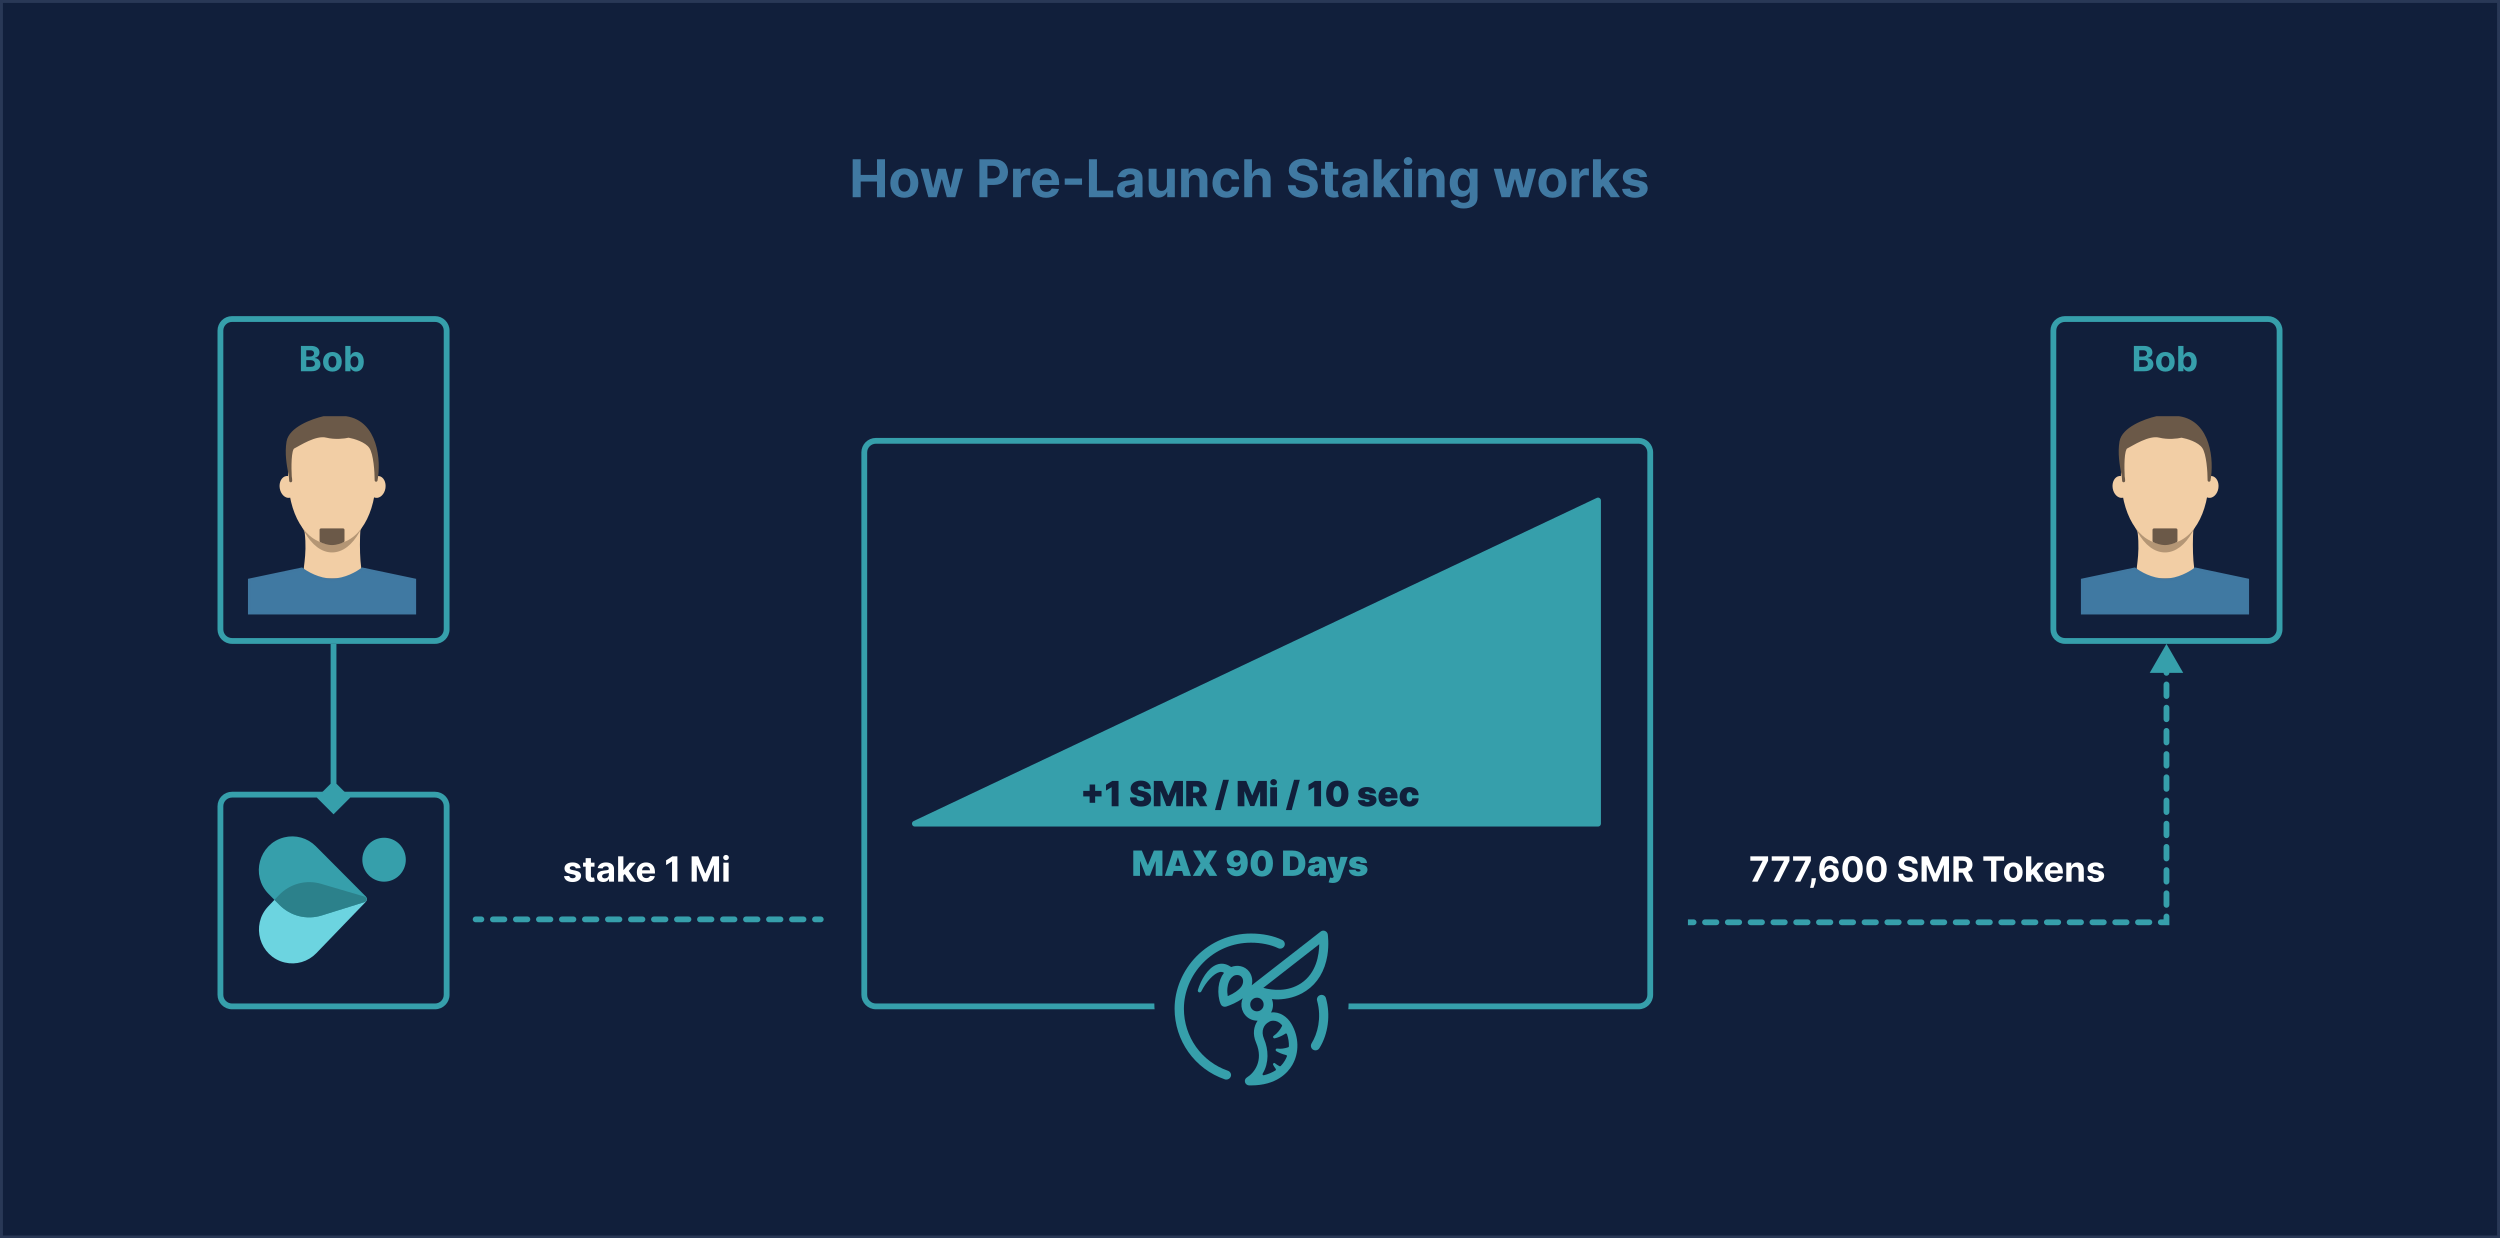 <svg width="862" height="427" viewBox="0 0 862 427" fill="none" xmlns="http://www.w3.org/2000/svg">
<path d="M0 0H862V427H0V0Z" fill="#111F3B"/>
<path fill-rule="evenodd" clip-rule="evenodd" d="M861 1H1V426H861V1ZM0 0V427H862V0H0Z" fill="#293856"/>
<path d="M103.759 128.001H107.487C109.447 128.001 110.491 126.978 110.491 125.589C110.491 124.298 109.567 123.518 108.574 123.471V123.386C109.482 123.181 110.151 122.538 110.151 121.511C110.151 120.202 109.179 119.273 107.253 119.273H103.759V128.001ZM105.604 126.492V124.174H107.151C108.037 124.174 108.587 124.685 108.587 125.406C108.587 126.062 108.139 126.492 107.108 126.492H105.604ZM105.604 122.925V120.765H107.006C107.824 120.765 108.288 121.187 108.288 121.817C108.288 122.508 107.726 122.925 106.972 122.925H105.604Z" fill="#369FAB"/>
<path d="M114.615 128.129C116.601 128.129 117.837 126.769 117.837 124.754C117.837 122.725 116.601 121.37 114.615 121.37C112.63 121.37 111.394 122.725 111.394 124.754C111.394 126.769 112.63 128.129 114.615 128.129ZM114.624 126.722C113.708 126.722 113.239 125.883 113.239 124.741C113.239 123.599 113.708 122.755 114.624 122.755C115.523 122.755 115.992 123.599 115.992 124.741C115.992 125.883 115.523 126.722 114.624 126.722Z" fill="#369FAB"/>
<path d="M119.052 128.001H120.841V126.952H120.922C121.174 127.498 121.723 128.107 122.78 128.107C124.272 128.107 125.435 126.927 125.435 124.737C125.435 122.487 124.221 121.37 122.784 121.37C121.689 121.37 121.165 122.022 120.922 122.555H120.867V119.273H119.052V128.001ZM120.829 124.728C120.829 123.56 121.323 122.815 122.205 122.815C123.104 122.815 123.581 123.594 123.581 124.728C123.581 125.87 123.096 126.663 122.205 126.663C121.331 126.663 120.829 125.896 120.829 124.728Z" fill="#369FAB"/>
<path fill-rule="evenodd" clip-rule="evenodd" d="M150 111H80C78.343 111 77 112.343 77 114V217C77 218.657 78.343 220 80 220H150C151.657 220 153 218.657 153 217V114C153 112.343 151.657 111 150 111ZM80 109C77.239 109 75 111.239 75 114V217C75 219.761 77.239 222 80 222H150C152.761 222 155 219.761 155 217V114C155 111.239 152.761 109 150 109H80Z" fill="#369FAB"/>
<path d="M102.085 167.459C102.404 169.533 101.402 171.408 99.847 171.647C98.292 171.886 96.773 170.4 96.453 168.326C96.134 166.253 97.136 164.378 98.691 164.139C100.246 163.899 101.765 165.386 102.085 167.459Z" fill="#F2CEA5"/>
<path d="M127.269 167.459C126.95 169.533 127.952 171.408 129.507 171.647C131.062 171.886 132.581 170.4 132.901 168.326C133.22 166.253 132.218 164.378 130.663 164.139C129.108 163.899 127.589 165.386 127.269 167.459Z" fill="#F2CEA5"/>
<path d="M104.991 199.03C104.991 195.232 106.891 189.535 104.991 180.039H123.983C123.35 185.42 123.413 196.752 124.932 199.03H104.991Z" fill="#F2CEA5"/>
<path fill-rule="evenodd" clip-rule="evenodd" d="M104.382 179.539H124.545L124.479 180.097C124.167 182.757 124.024 186.909 124.15 190.681C124.213 192.567 124.343 194.345 124.549 195.788C124.652 196.509 124.773 197.138 124.912 197.65C125.053 198.171 125.203 198.535 125.349 198.753L125.867 199.53H104.491V199.03C104.491 198.046 104.614 196.949 104.762 195.735C104.781 195.585 104.799 195.433 104.818 195.278C104.954 194.178 105.102 192.974 105.205 191.633C105.44 188.582 105.44 184.831 104.501 180.137L104.382 179.539ZM105.597 180.539C106.442 185.063 106.432 188.719 106.202 191.71C106.097 193.075 105.946 194.303 105.811 195.402C105.792 195.556 105.773 195.707 105.755 195.857C105.633 196.86 105.533 197.741 105.502 198.53H124.141C124.07 198.337 124.006 198.13 123.947 197.912C123.794 197.347 123.666 196.675 123.559 195.929C123.346 194.438 123.214 192.62 123.151 190.715C123.032 187.158 123.148 183.256 123.425 180.539H105.597Z" fill="#F2CEA5"/>
<path d="M127.781 166.745C127.781 179.856 121.829 190.485 114.487 190.485C107.145 190.485 101.193 179.856 101.193 166.745C101.193 153.635 107.145 151.359 114.487 151.359C121.829 151.359 127.781 153.635 127.781 166.745Z" fill="#B49675"/>
<path d="M129.68 163.897C129.68 177.008 123.927 187.636 114.487 187.636C105.047 187.636 99.294 176.815 99.294 163.704C99.294 150.593 105.047 150.41 114.487 150.41C123.927 150.41 129.68 150.786 129.68 163.897Z" fill="#F2CEA5"/>
<path d="M114.487 199.98C109.929 199.98 105.624 197.448 104.042 196.182L86 199.98V211.375H142.974V199.98L124.932 196.182C123.35 197.448 119.045 199.98 114.487 199.98Z" fill="#4079A2"/>
<path fill-rule="evenodd" clip-rule="evenodd" d="M104.17 195.645L104.354 195.792C105.889 197.02 110.086 199.481 114.487 199.481C118.888 199.481 123.085 197.02 124.62 195.792L124.804 195.645L143.474 199.575V211.876H85.5V199.575L104.17 195.645ZM86.5 200.386V210.876H142.474V200.386L125.057 196.72C123.294 198.062 119.031 200.481 114.487 200.481C109.943 200.481 105.68 198.062 103.918 196.72L86.5 200.386Z" fill="#4078A1"/>
<path d="M99.294 152.308C100.053 147.75 107.524 144.95 111.638 144H119.235C129.87 145.519 130.946 158.955 129.68 165.602C129.68 162.754 129.3 156.486 127.781 154.207C126.262 151.928 122.084 150.726 120.185 150.409C118.918 150.726 115.627 151.169 112.588 150.409C108.79 149.46 103.092 153.258 101.193 154.207C99.844 154.882 99.932 161.307 100.097 164.291C100.186 164.829 100.243 165.273 100.243 165.602C100.243 166.152 100.164 165.508 100.097 164.291C99.67 161.727 98.509 157.018 99.294 152.308Z" fill="#6B5948"/>
<path fill-rule="evenodd" clip-rule="evenodd" d="M111.526 143.513C111.563 143.504 111.601 143.5 111.638 143.5H119.235C119.259 143.5 119.283 143.502 119.306 143.505C124.875 144.301 127.919 148.232 129.396 152.722C130.867 157.198 130.817 162.307 130.171 165.696C130.123 165.949 129.89 166.124 129.633 166.1C129.377 166.076 129.18 165.86 129.18 165.602C129.18 164.195 129.086 161.938 128.805 159.755C128.664 158.664 128.477 157.6 128.235 156.675C127.991 155.742 127.699 154.986 127.365 154.485C126.689 153.47 125.377 152.647 123.93 152.033C122.55 151.446 121.124 151.082 120.202 150.919C118.819 151.246 115.53 151.66 112.467 150.894C110.746 150.464 108.512 151.106 106.382 152.053C105.332 152.519 104.338 153.046 103.482 153.518C103.194 153.677 102.918 153.832 102.66 153.976C102.165 154.254 101.737 154.495 101.417 154.655C101.386 154.67 101.302 154.735 101.197 154.94C101.096 155.137 101 155.413 100.916 155.765C100.747 156.467 100.639 157.393 100.576 158.414C100.453 160.438 100.514 162.753 100.595 164.236C100.682 164.764 100.743 165.234 100.743 165.602C100.743 165.674 100.742 165.738 100.739 165.789C100.737 165.81 100.734 165.851 100.724 165.895L100.724 165.895C100.721 165.911 100.709 165.969 100.674 166.033C100.658 166.064 100.615 166.137 100.532 166.2C100.431 166.276 100.279 166.328 100.11 166.286C99.97 166.251 99.886 166.167 99.853 166.13C99.815 166.087 99.793 166.047 99.782 166.026C99.76 165.983 99.749 165.946 99.744 165.931C99.733 165.895 99.727 165.861 99.723 165.839C99.714 165.791 99.706 165.731 99.698 165.667C99.669 165.411 99.632 164.944 99.599 164.346C99.539 163.986 99.463 163.579 99.38 163.131C98.881 160.452 98.115 156.337 98.801 152.226C99.22 149.707 101.463 147.767 103.963 146.365C106.493 144.946 109.438 143.995 111.526 143.513ZM99.616 157.821C99.683 156.975 99.787 156.182 99.944 155.531C100.038 155.139 100.156 154.779 100.307 154.484C100.454 154.197 100.663 153.914 100.97 153.76L101.193 154.207L100.97 153.76C101.269 153.611 101.661 153.391 102.137 153.123C102.4 152.976 102.687 152.814 102.999 152.642C103.865 152.165 104.888 151.623 105.975 151.139C108.118 150.187 110.632 149.405 112.709 149.924C115.643 150.658 118.848 150.228 120.063 149.924C120.13 149.907 120.199 149.905 120.267 149.916C121.25 150.08 122.808 150.47 124.321 151.112C125.818 151.748 127.354 152.666 128.197 153.93C128.623 154.568 128.948 155.45 129.203 156.422C129.253 156.614 129.301 156.811 129.346 157.012C129.162 155.67 128.869 154.323 128.446 153.034C127.045 148.775 124.243 145.235 119.199 144.5H111.696C109.673 144.972 106.854 145.891 104.452 147.237C101.999 148.613 100.127 150.351 99.787 152.391C99.478 154.245 99.478 156.098 99.616 157.821Z" fill="#6B5948"/>
<path d="M118.285 182.695H110.689V186.494C111.322 186.81 112.968 187.443 114.487 187.443C116.006 187.443 117.652 186.81 118.285 186.494V182.695Z" fill="#6B5948"/>
<path fill-rule="evenodd" clip-rule="evenodd" d="M110.189 182.695C110.189 182.419 110.413 182.195 110.689 182.195H118.285C118.561 182.195 118.785 182.419 118.785 182.695V186.494C118.785 186.683 118.678 186.856 118.509 186.941C117.841 187.275 116.115 187.943 114.487 187.943C112.859 187.943 111.133 187.275 110.465 186.941C110.296 186.856 110.189 186.683 110.189 186.494V182.695ZM111.189 183.195V186.175C111.911 186.489 113.258 186.943 114.487 186.943C115.716 186.943 117.063 186.489 117.785 186.175V183.195H111.189Z" fill="#6B5948"/>
<path d="M735.759 128.001H739.487C741.447 128.001 742.491 126.978 742.491 125.589C742.491 124.298 741.567 123.518 740.574 123.471V123.386C741.482 123.181 742.151 122.538 742.151 121.511C742.151 120.202 741.179 119.273 739.253 119.273H735.759V128.001ZM737.604 126.492V124.174H739.151C740.037 124.174 740.587 124.685 740.587 125.406C740.587 126.062 740.139 126.492 739.108 126.492H737.604ZM737.604 122.925V120.765H739.006C739.824 120.765 740.288 121.187 740.288 121.817C740.288 122.508 739.726 122.925 738.972 122.925H737.604Z" fill="#369FAB"/>
<path d="M746.615 128.129C748.601 128.129 749.837 126.769 749.837 124.754C749.837 122.725 748.601 121.37 746.615 121.37C744.63 121.37 743.394 122.725 743.394 124.754C743.394 126.769 744.63 128.129 746.615 128.129ZM746.624 126.722C745.708 126.722 745.239 125.883 745.239 124.741C745.239 123.599 745.708 122.755 746.624 122.755C747.523 122.755 747.992 123.599 747.992 124.741C747.992 125.883 747.523 126.722 746.624 126.722Z" fill="#369FAB"/>
<path d="M751.052 128.001H752.841V126.952H752.922C753.174 127.498 753.723 128.107 754.78 128.107C756.272 128.107 757.435 126.927 757.435 124.737C757.435 122.487 756.221 121.37 754.784 121.37C753.689 121.37 753.165 122.022 752.922 122.555H752.867V119.273H751.052V128.001ZM752.829 124.728C752.829 123.56 753.323 122.815 754.205 122.815C755.104 122.815 755.581 123.594 755.581 124.728C755.581 125.87 755.096 126.663 754.205 126.663C753.331 126.663 752.829 125.896 752.829 124.728Z" fill="#369FAB"/>
<path fill-rule="evenodd" clip-rule="evenodd" d="M782 111H712C710.343 111 709 112.343 709 114V217C709 218.657 710.343 220 712 220H782C783.657 220 785 218.657 785 217V114C785 112.343 783.657 111 782 111ZM712 109C709.239 109 707 111.239 707 114V217C707 219.761 709.239 222 712 222H782C784.761 222 787 219.761 787 217V114C787 111.239 784.761 109 782 109H712Z" fill="#369FAB"/>
<path d="M734.085 167.459C734.404 169.533 733.402 171.408 731.847 171.647C730.292 171.886 728.773 170.4 728.453 168.326C728.134 166.253 729.136 164.378 730.691 164.139C732.246 163.899 733.765 165.386 734.085 167.459Z" fill="#F2CEA5"/>
<path d="M759.269 167.459C758.95 169.533 759.952 171.408 761.507 171.647C763.062 171.886 764.581 170.4 764.901 168.326C765.22 166.253 764.218 164.378 762.663 164.139C761.108 163.899 759.589 165.386 759.269 167.459Z" fill="#F2CEA5"/>
<path d="M736.991 199.03C736.991 195.232 738.891 189.535 736.991 180.039H755.983C755.35 185.42 755.413 196.752 756.932 199.03H736.991Z" fill="#F2CEA5"/>
<path fill-rule="evenodd" clip-rule="evenodd" d="M736.382 179.539H756.545L756.479 180.097C756.167 182.757 756.024 186.909 756.15 190.681C756.213 192.567 756.343 194.345 756.549 195.788C756.652 196.509 756.773 197.138 756.912 197.65C757.053 198.171 757.203 198.535 757.349 198.753L757.867 199.53H736.491V199.03C736.491 198.046 736.614 196.949 736.762 195.735C736.781 195.585 736.799 195.433 736.818 195.278C736.954 194.178 737.102 192.974 737.205 191.633C737.44 188.582 737.44 184.831 736.501 180.137L736.382 179.539ZM737.597 180.539C738.442 185.063 738.432 188.719 738.202 191.71C738.097 193.075 737.946 194.303 737.811 195.402C737.792 195.556 737.773 195.707 737.755 195.857C737.633 196.86 737.533 197.741 737.502 198.53H756.141C756.07 198.337 756.006 198.13 755.947 197.912C755.794 197.347 755.666 196.675 755.559 195.929C755.346 194.438 755.214 192.62 755.151 190.715C755.032 187.158 755.148 183.256 755.425 180.539H737.597Z" fill="#F2CEA5"/>
<path d="M759.781 166.745C759.781 179.856 753.829 190.485 746.487 190.485C739.145 190.485 733.193 179.856 733.193 166.745C733.193 153.635 739.145 151.359 746.487 151.359C753.829 151.359 759.781 153.635 759.781 166.745Z" fill="#B49675"/>
<path d="M761.68 163.897C761.68 177.008 755.927 187.636 746.487 187.636C737.047 187.636 731.294 176.815 731.294 163.704C731.294 150.593 737.047 150.41 746.487 150.41C755.927 150.41 761.68 150.786 761.68 163.897Z" fill="#F2CEA5"/>
<path d="M746.487 199.98C741.929 199.98 737.624 197.448 736.042 196.182L718 199.98V211.375H774.974V199.98L756.932 196.182C755.35 197.448 751.045 199.98 746.487 199.98Z" fill="#4079A2"/>
<path fill-rule="evenodd" clip-rule="evenodd" d="M736.17 195.645L736.354 195.792C737.889 197.02 742.086 199.481 746.487 199.481C750.888 199.481 755.085 197.02 756.62 195.792L756.804 195.645L775.474 199.575V211.876H717.5V199.575L736.17 195.645ZM718.5 200.386V210.876H774.474V200.386L757.057 196.72C755.294 198.062 751.031 200.481 746.487 200.481C741.943 200.481 737.68 198.062 735.918 196.72L718.5 200.386Z" fill="#4078A1"/>
<path d="M731.294 152.308C732.053 147.75 739.524 144.95 743.638 144H751.235C761.87 145.519 762.946 158.955 761.68 165.602C761.68 162.754 761.3 156.486 759.781 154.207C758.262 151.928 754.084 150.726 752.185 150.409C750.918 150.726 747.627 151.169 744.588 150.409C740.79 149.46 735.092 153.258 733.193 154.207C731.844 154.882 731.932 161.307 732.097 164.291C732.186 164.829 732.243 165.273 732.243 165.602C732.243 166.152 732.164 165.508 732.097 164.291C731.67 161.727 730.509 157.018 731.294 152.308Z" fill="#6B5948"/>
<path fill-rule="evenodd" clip-rule="evenodd" d="M743.526 143.513C743.563 143.504 743.601 143.5 743.638 143.5H751.235C751.259 143.5 751.283 143.502 751.306 143.505C756.875 144.301 759.919 148.232 761.396 152.722C762.867 157.198 762.817 162.307 762.171 165.696C762.123 165.949 761.89 166.124 761.633 166.1C761.377 166.076 761.18 165.86 761.18 165.602C761.18 164.195 761.086 161.938 760.805 159.755C760.664 158.664 760.477 157.6 760.235 156.675C759.991 155.742 759.699 154.986 759.365 154.485C758.689 153.47 757.377 152.647 755.93 152.033C754.55 151.446 753.124 151.082 752.202 150.919C750.819 151.246 747.53 151.66 744.467 150.894C742.746 150.464 740.512 151.106 738.382 152.053C737.332 152.519 736.338 153.046 735.482 153.518C735.194 153.677 734.918 153.832 734.66 153.976C734.165 154.254 733.737 154.495 733.417 154.655C733.386 154.67 733.302 154.735 733.197 154.94C733.096 155.137 733 155.413 732.916 155.765C732.747 156.467 732.639 157.393 732.576 158.414C732.453 160.438 732.514 162.753 732.595 164.236C732.682 164.764 732.743 165.234 732.743 165.602C732.743 165.674 732.742 165.738 732.739 165.789C732.737 165.81 732.734 165.851 732.724 165.895L732.724 165.895C732.721 165.911 732.709 165.969 732.674 166.033C732.658 166.064 732.615 166.137 732.532 166.2C732.431 166.276 732.279 166.328 732.11 166.286C731.97 166.251 731.886 166.167 731.853 166.13C731.815 166.087 731.793 166.047 731.782 166.026C731.76 165.983 731.749 165.946 731.744 165.931C731.733 165.895 731.727 165.861 731.723 165.839C731.714 165.791 731.706 165.731 731.699 165.667C731.669 165.411 731.632 164.944 731.599 164.346C731.539 163.986 731.463 163.579 731.38 163.131C730.881 160.452 730.115 156.337 730.801 152.226C731.22 149.707 733.463 147.767 735.963 146.365C738.493 144.946 741.438 143.995 743.526 143.513ZM731.616 157.821C731.683 156.975 731.787 156.182 731.943 155.531C732.038 155.139 732.156 154.779 732.307 154.484C732.454 154.197 732.663 153.914 732.97 153.76L733.193 154.207L732.97 153.76C733.269 153.611 733.661 153.391 734.137 153.123C734.4 152.976 734.687 152.814 734.999 152.642C735.865 152.165 736.888 151.623 737.975 151.139C740.118 150.187 742.632 149.405 744.709 149.924C747.643 150.658 750.848 150.228 752.063 149.924C752.13 149.907 752.199 149.905 752.267 149.916C753.25 150.08 754.808 150.47 756.321 151.112C757.818 151.748 759.354 152.666 760.197 153.93C760.623 154.568 760.948 155.45 761.203 156.422C761.253 156.614 761.301 156.811 761.346 157.012C761.162 155.67 760.869 154.323 760.446 153.034C759.045 148.775 756.243 145.235 751.199 144.5H743.696C741.673 144.972 738.854 145.891 736.452 147.237C733.999 148.613 732.127 150.351 731.787 152.391C731.478 154.245 731.478 156.098 731.616 157.821Z" fill="#6B5948"/>
<path d="M750.285 182.695H742.689V186.494C743.322 186.81 744.968 187.443 746.487 187.443C748.006 187.443 749.652 186.81 750.285 186.494V182.695Z" fill="#6B5948"/>
<path fill-rule="evenodd" clip-rule="evenodd" d="M742.189 182.695C742.189 182.419 742.413 182.195 742.689 182.195H750.285C750.561 182.195 750.785 182.419 750.785 182.695V186.494C750.785 186.683 750.678 186.856 750.509 186.941C749.841 187.275 748.115 187.943 746.487 187.943C744.859 187.943 743.133 187.275 742.465 186.941C742.296 186.856 742.189 186.683 742.189 186.494V182.695ZM743.189 183.195V186.175C743.911 186.489 745.258 186.943 746.487 186.943C747.716 186.943 749.063 186.489 749.785 186.175V183.195H743.189Z" fill="#6B5948"/>
<path d="M294 68.001H296.768V62.593H302.386V68.001H305.148V54.91H302.386V60.311H296.768V54.91H294V68.001Z" fill="#4079A2"/>
<path d="M311.815 68.193C314.793 68.193 316.647 66.154 316.647 63.13C316.647 60.087 314.793 58.055 311.815 58.055C308.836 58.055 306.982 60.087 306.982 63.13C306.982 66.154 308.836 68.193 311.815 68.193ZM311.827 66.083C310.453 66.083 309.75 64.824 309.75 63.111C309.75 61.398 310.453 60.132 311.827 60.132C313.176 60.132 313.879 61.398 313.879 63.111C313.879 64.824 313.176 66.083 311.827 66.083Z" fill="#4079A2"/>
<path d="M320.108 68.001H322.985L324.672 61.826H324.794L326.481 68.001H329.364L332.029 58.183H329.281L327.785 64.741H327.702L326.091 58.183H323.387L321.802 64.779H321.713L320.191 58.183L317.436 58.183L320.108 68.001Z" fill="#4079A2"/>
<path d="M337.699 68.001H340.467V63.757H342.794C345.804 63.757 347.556 61.96 347.556 59.346C347.556 56.745 345.836 54.91 342.864 54.91H337.699V68.001ZM340.467 61.538V57.173H342.333C343.931 57.173 344.705 58.042 344.705 59.346C344.705 60.644 343.931 61.538 342.346 61.538H340.467Z" fill="#4079A2"/>
<path d="M349.302 68.001H352.025V62.446C352.025 61.238 352.907 60.407 354.109 60.407C354.486 60.407 355.004 60.471 355.26 60.554V58.138C355.017 58.08 354.678 58.042 354.403 58.042C353.304 58.042 352.403 58.681 352.045 59.896H351.942V58.183H349.302V68.001Z" fill="#4079A2"/>
<path d="M360.685 68.193C363.114 68.193 364.75 67.01 365.134 65.188L362.615 65.022C362.341 65.77 361.637 66.16 360.73 66.16C359.368 66.16 358.505 65.259 358.505 63.795V63.788H365.191V63.041C365.191 59.704 363.172 58.055 360.576 58.055C357.687 58.055 355.814 60.107 355.814 63.136C355.814 66.249 357.662 68.193 360.685 68.193ZM358.505 62.101C358.563 60.982 359.413 60.087 360.621 60.087C361.804 60.087 362.622 60.931 362.628 62.101H358.505Z" fill="#4079A2"/>
<path d="M373.086 61.545H367.115V63.705H373.086V61.545Z" fill="#4079A2"/>
<path d="M375.457 68.001H383.837V65.719H378.225V54.91H375.457V68.001Z" fill="#4079A2"/>
<path d="M388.418 68.186C389.869 68.186 390.809 67.553 391.289 66.639H391.365V68.001H393.948V61.379C393.948 59.039 391.966 58.055 389.78 58.055C387.428 58.055 385.881 59.18 385.504 60.97L388.022 61.174C388.208 60.522 388.789 60.043 389.767 60.043C390.694 60.043 391.225 60.509 391.225 61.315V61.353C391.225 61.986 390.553 62.069 388.847 62.235C386.904 62.414 385.159 63.066 385.159 65.259C385.159 67.202 386.546 68.186 388.418 68.186ZM389.198 66.307C388.361 66.307 387.76 65.917 387.76 65.169C387.76 64.402 388.393 64.025 389.352 63.891C389.946 63.808 390.918 63.667 391.244 63.45V64.492C391.244 65.521 390.394 66.307 389.198 66.307Z" fill="#4079A2"/>
<path d="M402.356 63.821C402.363 65.137 401.461 65.828 400.483 65.828C399.454 65.828 398.79 65.105 398.783 63.948V58.183H396.06V64.434C396.067 66.729 397.409 68.129 399.384 68.129C400.861 68.129 401.922 67.368 402.363 66.218H402.465V68.001H405.079V58.183H402.356V63.821Z" fill="#4079A2"/>
<path d="M409.98 62.325C409.987 61.059 410.741 60.318 411.841 60.318C412.934 60.318 413.592 61.034 413.586 62.235V68.001H416.309V61.749C416.309 59.461 414.966 58.055 412.921 58.055C411.463 58.055 410.409 58.771 409.968 59.915H409.853V58.183H407.257V68.001H409.98V62.325Z" fill="#4079A2"/>
<path d="M422.891 68.193C425.505 68.193 427.148 66.659 427.276 64.402H424.706C424.546 65.451 423.856 66.038 422.923 66.038C421.651 66.038 420.826 64.971 420.826 63.092C420.826 61.238 421.657 60.177 422.923 60.177C423.92 60.177 424.559 60.835 424.706 61.813H427.276C427.161 59.544 425.441 58.055 422.878 58.055C419.899 58.055 418.058 60.12 418.058 63.13C418.058 66.115 419.867 68.193 422.891 68.193Z" fill="#4079A2"/>
<path d="M431.742 62.325C431.749 61.059 432.522 60.318 433.634 60.318C434.74 60.318 435.392 61.027 435.386 62.235V68.001H438.109V61.749C438.115 59.448 436.76 58.055 434.714 58.055C433.225 58.055 432.228 58.758 431.781 59.915H431.665V54.91H429.019V68.001H431.742V62.325Z" fill="#4079A2"/>
<path d="M451.57 58.675H454.223C454.185 56.342 452.267 54.731 449.352 54.731C446.482 54.731 444.379 56.316 444.392 58.694C444.386 60.624 445.747 61.73 447.959 62.261L449.384 62.619C450.81 62.964 451.602 63.373 451.609 64.255C451.602 65.214 450.695 65.866 449.288 65.866C447.85 65.866 446.815 65.201 446.725 63.891H444.047C444.117 66.722 446.143 68.186 449.32 68.186C452.516 68.186 454.396 66.659 454.402 64.261C454.396 62.082 452.753 60.925 450.477 60.413L449.301 60.132C448.163 59.87 447.211 59.448 447.23 58.509C447.23 57.665 447.978 57.045 449.333 57.045C450.656 57.045 451.468 57.646 451.57 58.675Z" fill="#4079A2"/>
<path d="M461.435 58.183H459.588V55.83H456.865V58.183H455.522V60.228H456.865V65.342C456.852 67.266 458.162 68.218 460.137 68.135C460.84 68.11 461.339 67.969 461.614 67.879L461.186 65.853C461.051 65.879 460.764 65.943 460.508 65.943C459.965 65.943 459.588 65.738 459.588 64.984V60.228H461.435V58.183Z" fill="#4079A2"/>
<path d="M466.008 68.186C467.459 68.186 468.399 67.553 468.878 66.639H468.955V68.001H471.537V61.379C471.537 59.039 469.556 58.055 467.37 58.055C465.018 58.055 463.471 59.18 463.094 60.97L465.612 61.174C465.797 60.522 466.379 60.043 467.357 60.043C468.284 60.043 468.814 60.509 468.814 61.315V61.353C468.814 61.986 468.143 62.069 466.437 62.235C464.493 62.414 462.748 63.066 462.748 65.259C462.748 67.202 464.135 68.186 466.008 68.186ZM466.788 66.307C465.951 66.307 465.35 65.917 465.35 65.169C465.35 64.402 465.983 64.025 466.942 63.891C467.536 63.808 468.508 63.667 468.834 63.45V64.492C468.834 65.521 467.983 66.307 466.788 66.307Z" fill="#4079A2"/>
<path d="M473.65 68.001H476.373V64.882L477.108 64.044L479.786 68.001H482.976L479.147 62.433L482.791 58.183H479.665L476.52 61.909H476.373V54.91H473.65V68.001Z" fill="#4079A2"/>
<path d="M484.127 68.001H486.85V58.183H484.127V68.001ZM485.494 56.917C486.306 56.917 486.971 56.297 486.971 55.536C486.971 54.782 486.306 54.162 485.494 54.162C484.689 54.162 484.024 54.782 484.024 55.536C484.024 56.297 484.689 56.917 485.494 56.917Z" fill="#4079A2"/>
<path d="M491.754 62.325C491.76 61.059 492.515 60.318 493.614 60.318C494.707 60.318 495.365 61.034 495.359 62.235V68.001H498.082V61.749C498.082 59.461 496.74 58.055 494.694 58.055C493.237 58.055 492.182 58.771 491.741 59.915H491.626V58.183H489.031V68.001H491.754V62.325Z" fill="#4079A2"/>
<path d="M504.651 71.887C507.458 71.887 509.452 70.609 509.452 68.097V58.183H506.748V59.832H506.646C506.281 59.033 505.482 58.055 503.84 58.055C501.686 58.055 499.864 59.73 499.864 63.073C499.864 66.339 501.634 67.86 503.846 67.86C505.412 67.86 506.288 67.074 506.646 66.262H506.761V68.058C506.761 69.407 505.898 69.931 504.715 69.931C503.514 69.931 502.906 69.407 502.683 68.813L500.164 69.151C500.49 70.698 502.005 71.887 504.651 71.887ZM504.709 65.815C503.373 65.815 502.644 64.754 502.644 63.06C502.644 61.392 503.36 60.222 504.709 60.222C506.032 60.222 506.774 61.34 506.774 63.06C506.774 64.792 506.019 65.815 504.709 65.815Z" fill="#4079A2"/>
<path d="M517.722 68.001L520.598 68.001L522.286 61.826H522.407L524.094 68.001H526.977L529.643 58.183H526.894L525.398 64.741H525.315L523.705 58.183H521.001L519.415 64.779H519.326L517.805 58.183H515.05L517.722 68.001Z" fill="#4079A2"/>
<path d="M535.285 68.193C538.264 68.193 540.118 66.154 540.118 63.13C540.118 60.087 538.264 58.055 535.285 58.055C532.307 58.055 530.453 60.087 530.453 63.13C530.453 66.154 532.307 68.193 535.285 68.193ZM535.298 66.083C533.924 66.083 533.221 64.824 533.221 63.111C533.221 61.398 533.924 60.132 535.298 60.132C536.647 60.132 537.35 61.398 537.35 63.111C537.35 64.824 536.647 66.083 535.298 66.083Z" fill="#4079A2"/>
<path d="M541.888 68.001H544.611V62.446C544.611 61.238 545.493 60.407 546.695 60.407C547.072 60.407 547.59 60.471 547.846 60.554V58.138C547.603 58.08 547.264 58.042 546.989 58.042C545.89 58.042 544.988 58.681 544.631 59.896H544.528V58.183H541.888V68.001Z" fill="#4079A2"/>
<path d="M549.254 68.001H551.977V64.882L552.712 64.044L555.39 68.001H558.58L554.751 62.433L558.394 58.183H555.268L552.124 61.909H551.977V54.91H549.254V68.001Z" fill="#4079A2"/>
<path d="M567.899 60.982C567.656 59.173 566.199 58.055 563.719 58.055C561.207 58.055 559.551 59.218 559.558 61.11C559.551 62.58 560.478 63.533 562.396 63.916L564.096 64.255C564.952 64.428 565.342 64.741 565.355 65.233C565.342 65.815 564.71 66.23 563.757 66.23C562.786 66.23 562.14 65.815 561.974 65.016L559.295 65.156C559.551 67.036 561.149 68.193 563.751 68.193C566.295 68.193 568.116 66.895 568.123 64.958C568.116 63.539 567.19 62.689 565.285 62.299L563.508 61.941C562.594 61.743 562.255 61.43 562.261 60.957C562.255 60.369 562.92 59.985 563.763 59.985C564.71 59.985 565.272 60.503 565.406 61.136L567.899 60.982Z" fill="#4079A2"/>
<path d="M127.126 301.783C130.054 304.74 134.801 304.74 137.728 301.783C140.656 298.826 140.656 294.031 137.728 291.073C134.801 288.116 130.054 288.116 127.126 291.073C124.198 294.031 124.198 298.826 127.126 301.783Z" fill="#369FAB"/>
<path d="M110.703 304.739C105.534 303.219 99.957 304.713 96.213 308.621L92.532 312.464C86.313 318.956 89.475 329.819 98.183 331.877C102.115 332.807 106.242 331.588 109.059 328.665L126.063 311.019C126.662 310.396 126.39 309.352 125.564 309.11L110.703 304.739Z" fill="#6CD4E0"/>
<path d="M110.909 315.661C105.765 317.267 100.164 315.865 96.358 312.02L92.615 308.239C86.291 301.851 89.276 290.937 97.949 288.734C101.866 287.739 106.012 288.89 108.876 291.766L126.164 309.128C126.774 309.74 126.519 310.789 125.697 311.045L110.909 315.661Z" fill="#369FAB"/>
<path fill-rule="evenodd" clip-rule="evenodd" d="M96.358 312.018C100.164 315.864 105.765 317.265 110.909 315.66L125.697 311.044C125.981 310.955 126.197 310.772 126.334 310.545C126.506 309.964 126.198 309.296 125.559 309.108L110.698 304.737C105.529 303.217 99.951 304.711 96.208 308.619L94.626 310.27L96.358 312.018Z" fill="#2C818B"/>
<path fill-rule="evenodd" clip-rule="evenodd" d="M565 153H302C300.343 153 299 154.343 299 156V343C299 344.657 300.343 346 302 346H565C566.657 346 568 344.657 568 343V156C568 154.343 566.657 153 565 153ZM302 151C299.239 151 297 153.239 297 156V343C297 345.761 299.239 348 302 348H565C567.761 348 570 345.761 570 343V156C570 153.239 567.761 151 565 151H302Z" fill="#369FAB"/>
<path fill-rule="evenodd" clip-rule="evenodd" d="M150 275H80C78.343 275 77 276.343 77 278V343C77 344.657 78.343 346 80 346H150C151.657 346 153 344.657 153 343V278C153 276.343 151.657 275 150 275ZM80 273C77.239 273 75 275.239 75 278V343C75 345.761 77.239 348 80 348H150C152.761 348 155 345.761 155 343V278C155 275.239 152.761 273 150 273H80Z" fill="#369FAB"/>
<path fill-rule="evenodd" clip-rule="evenodd" d="M120.773 275L115 280.774L109.226 275L114 270.226V222H116V270.226L120.773 275Z" fill="#369FAB"/>
<path d="M465 345.5C465 364.002 450.002 379 431.5 379C412.998 379 398 364.002 398 345.5C398 326.998 412.998 312 431.5 312C450.002 312 465 326.998 465 345.5Z" fill="#111F3B"/>
<path d="M455.228 343.103C454.404 343.329 453.879 344.233 454.141 345.062C455.79 350.977 454.254 356.515 452.231 359.755C451.781 360.509 452.006 361.489 452.755 361.941C453.017 362.091 453.317 362.167 453.579 362.167C454.104 362.167 454.628 361.903 454.928 361.413C457.963 356.553 458.824 349.922 457.176 344.158C456.951 343.329 456.089 342.839 455.228 343.103V343.103Z" fill="#369FAB"/>
<path d="M423.39 369.195C414.289 366.081 408.209 357.478 408.209 347.8C408.209 342.016 410.626 336.231 414.818 331.967C419.199 327.48 425.09 325.033 431.358 325.033C434.795 325.033 438.269 325.737 440.686 326.924C441.479 327.332 442.423 326.998 442.838 326.219C443.216 325.441 442.914 324.514 442.121 324.106C439.289 322.697 435.361 321.881 431.358 321.881C424.221 321.881 417.499 324.699 412.515 329.779C407.757 334.637 405 341.2 405 347.801C405 358.813 411.948 368.603 422.333 372.163C422.522 372.237 422.673 372.237 422.862 372.237C423.504 372.237 424.146 371.829 424.372 371.199C424.675 370.383 424.221 369.493 423.391 369.197L423.39 369.195Z" fill="#369FAB"/>
<path d="M450.363 341.623C454.278 339.016 456.79 334.808 457.677 329.481C458.305 325.533 457.824 322.367 457.824 322.218C457.751 321.66 457.381 321.213 456.864 320.989C456.347 320.766 455.756 320.878 455.35 321.213L431.598 339.724C432.005 338.086 431.709 336.41 430.749 335.069C429.198 332.983 426.575 332.61 424.506 333.43L424.211 333.244C422.697 332.238 421.108 332.014 419.52 332.61C416.454 333.765 414.053 337.862 413.019 341.4C412.945 341.698 413.093 342.034 413.388 342.145C413.462 342.183 413.536 342.183 413.647 342.183C413.868 342.183 414.09 342.071 414.201 341.847C415.826 338.533 418.523 335.665 420.48 335.18C421.034 335.031 421.515 335.106 421.921 335.367L422.032 335.441C420.997 336.745 420.369 338.421 420.148 340.395C419.926 342.443 420.222 344.678 420.887 346.205C421.145 346.801 421.699 347.136 422.327 347.136C422.475 347.136 422.66 347.099 422.807 347.062C424.248 346.578 426.575 345.646 428.496 344.194C428.237 344.753 428.089 345.348 428.053 345.982C427.942 347.434 428.385 348.85 429.308 349.967C430.232 351.084 431.562 351.792 433.002 351.904C433.15 351.904 433.335 351.941 433.482 351.941H433.63C432.3 353.84 431.82 356.522 433.076 359.465C435.809 365.796 432.374 370.005 429.936 371.495C429.382 371.83 429.087 372.5 429.271 373.134C429.456 373.767 430.01 374.214 430.675 374.251H431.34C440.131 374.251 444.01 369.893 445.561 367.249C448.036 363.003 447.925 357.528 445.265 352.984C443.899 350.637 441.239 348.701 438.247 349.11C438.617 348.44 438.838 347.732 438.912 346.95C438.986 346.093 438.875 345.274 438.543 344.492C439.245 344.566 439.946 344.603 440.685 344.603C443.677 344.492 447.112 343.821 450.363 341.623ZM423.325 343.448C423.177 342.629 423.103 341.661 423.214 340.655C423.362 339.351 423.805 337.601 425.209 336.595C425.541 336.334 426.058 336.185 426.576 336.185C427.166 336.185 427.794 336.409 428.201 336.968C428.939 338.01 428.607 339.389 427.942 340.282C427.056 341.437 425.43 342.592 423.325 343.448ZM433.224 348.7C432.596 348.663 432.042 348.365 431.636 347.881C431.23 347.396 431.045 346.801 431.082 346.167C431.119 345.534 431.414 344.976 431.895 344.566C432.301 344.193 432.855 344.007 433.372 344.007H433.557C434.185 344.044 434.739 344.342 435.145 344.826C435.551 345.311 435.736 345.907 435.699 346.54C435.662 347.173 435.367 347.732 434.887 348.141C434.443 348.551 433.852 348.737 433.224 348.7ZM439.061 351.94C440.021 351.94 441.055 352.35 441.978 353.393C442.089 353.505 442.089 353.654 442.052 353.765C441.498 354.957 440.316 356.41 439.171 357.155C438.987 357.266 438.913 357.527 438.987 357.713C439.061 357.937 439.319 358.049 439.541 358.011C440.464 357.825 441.794 357.304 442.902 356.596C443.013 356.522 443.087 356.484 443.197 356.41C443.382 356.261 443.678 356.373 443.752 356.596C444.232 357.974 444.453 359.389 444.416 360.767C444.416 360.917 444.306 361.066 444.158 361.103C442.976 361.513 441.572 361.736 440.464 361.55C440.206 361.513 439.947 361.587 439.873 361.848C439.762 362.108 439.91 362.332 440.132 362.481C440.944 362.965 442.163 363.486 443.456 363.784C443.678 363.822 443.825 364.082 443.715 364.269C443.53 364.753 443.308 365.2 443.05 365.647C442.643 366.354 442.163 366.987 441.609 367.546C441.498 367.658 441.314 367.695 441.166 367.621C440.575 367.323 440.021 366.95 439.614 366.615C439.467 366.466 439.245 366.466 439.097 366.615C438.95 366.727 438.876 366.987 438.987 367.174C439.171 367.546 439.504 368.03 439.873 368.552C439.984 368.738 439.947 368.962 439.799 369.073C438.617 369.818 437.287 370.377 435.773 370.749C435.44 370.824 435.219 370.489 435.367 370.191C437.62 366.503 437.398 361.848 435.847 358.235C434.628 355.404 435.847 353.207 437.509 352.387C437.878 352.089 438.432 351.94 439.061 351.94ZM435.588 340.618L454.87 325.57C454.833 329.221 453.91 335.478 448.628 339.016C443.973 342.108 438.654 341.437 435.588 340.618Z" fill="#369FAB"/>
<path fill-rule="evenodd" clip-rule="evenodd" d="M163 317C163 316.448 163.448 316 164 316L165.983 316C166.536 316 166.983 316.448 166.983 317C166.983 317.552 166.536 318 165.983 318L164 318C163.448 318 163 317.552 163 317ZM168.95 317C168.95 316.448 169.398 316 169.95 316L173.917 316C174.469 316 174.917 316.448 174.917 317C174.917 317.552 174.469 318 173.917 318L169.95 318C169.398 318 168.95 317.552 168.95 317ZM176.883 317C176.883 316.448 177.331 316 177.883 316L181.85 316C182.402 316 182.85 316.448 182.85 317C182.85 317.552 182.402 318 181.85 318L177.883 318C177.331 318 176.883 317.552 176.883 317ZM184.817 317C184.817 316.448 185.264 316 185.817 316L189.783 316C190.336 316 190.783 316.448 190.783 317C190.783 317.552 190.336 318 189.783 318L185.817 318C185.264 318 184.817 317.552 184.817 317ZM192.75 317C192.75 316.448 193.198 316 193.75 316L197.717 316C198.269 316 198.717 316.448 198.717 317C198.717 317.552 198.269 318 197.717 318L193.75 318C193.198 318 192.75 317.552 192.75 317ZM200.683 317C200.683 316.448 201.131 316 201.683 316L205.65 316C206.202 316 206.65 316.448 206.65 317C206.65 317.552 206.202 318 205.65 318L201.683 318C201.131 318 200.683 317.552 200.683 317ZM208.617 317C208.617 316.448 209.064 316 209.617 316L213.583 316C214.136 316 214.583 316.448 214.583 317C214.583 317.552 214.136 318 213.583 318L209.617 318C209.064 318 208.617 317.552 208.617 317ZM216.55 317C216.55 316.448 216.998 316 217.55 316L221.517 316C222.069 316 222.517 316.448 222.517 317C222.517 317.552 222.069 318 221.517 318L217.55 318C216.998 318 216.55 317.552 216.55 317ZM224.483 317C224.483 316.448 224.931 316 225.483 316L229.45 316C230.002 316 230.45 316.448 230.45 317C230.45 317.552 230.002 318 229.45 318L225.483 318C224.931 318 224.483 317.552 224.483 317ZM232.417 317C232.417 316.448 232.864 316 233.417 316L237.383 316C237.936 316 238.383 316.448 238.383 317C238.383 317.552 237.936 318 237.383 318L233.417 318C232.864 318 232.417 317.552 232.417 317ZM240.35 317C240.35 316.448 240.798 316 241.35 316L245.317 316C245.869 316 246.317 316.448 246.317 317C246.317 317.552 245.869 318 245.317 318L241.35 318C240.798 318 240.35 317.552 240.35 317ZM248.283 317C248.283 316.448 248.731 316 249.283 316L253.25 316C253.802 316 254.25 316.448 254.25 317C254.25 317.552 253.802 318 253.25 318L249.283 318C248.731 318 248.283 317.552 248.283 317ZM256.217 317C256.217 316.448 256.664 316 257.217 316L261.183 316C261.736 316 262.183 316.448 262.183 317C262.183 317.552 261.736 318 261.183 318L257.217 318C256.664 318 256.217 317.552 256.217 317ZM264.15 317C264.15 316.448 264.598 316 265.15 316L269.117 316C269.669 316 270.117 316.448 270.117 317C270.117 317.552 269.669 318 269.117 318L265.15 318C264.598 318 264.15 317.552 264.15 317ZM272.083 317C272.083 316.448 272.531 316 273.083 316L277.05 316C277.602 316 278.05 316.448 278.05 317C278.05 317.552 277.602 318 277.05 318L273.083 318C272.531 318 272.083 317.552 272.083 317ZM280.017 317C280.017 316.448 280.464 316 281.017 316L283 316C283.552 316 284 316.448 284 317C284 317.552 283.552 318 283 318L281.017 318C280.464 318 280.017 317.552 280.017 317Z" fill="#369FAB"/>
<path d="M550.572 171.675L315.025 283.096C314.06 283.552 314.385 285 315.453 285H551C551.552 285 552 284.552 552 284V172.579C552 171.845 551.236 171.362 550.572 171.675Z" fill="#369FAB"/>
<path d="M375.699 276.807H377.608V274.608H379.807V272.699H377.608V270.5H375.699V272.699H373.5V274.608H375.699V276.807Z" fill="#111F3B"/>
<path d="M385.672 269.273H383.491L381.343 270.585V272.597L383.252 271.455H383.303V278H385.672V269.273Z" fill="#111F3B"/>
<path d="M394.542 272H396.809C396.801 270.287 395.48 269.153 393.366 269.153C391.291 269.153 389.825 270.27 389.838 271.932C389.834 273.295 390.78 274.054 392.326 274.386L393.196 274.574C394.167 274.787 394.5 275.03 394.508 275.426C394.5 275.857 394.108 276.159 393.349 276.159C392.442 276.159 391.905 275.733 391.866 274.932H389.616C389.625 277.122 391.108 278.102 393.383 278.102C395.595 278.102 396.92 277.148 396.929 275.426C396.92 274.097 396.128 273.163 394.201 272.75L393.486 272.597C392.659 272.422 392.288 272.179 392.309 271.761C392.314 271.378 392.633 271.097 393.366 271.097C394.133 271.097 394.495 271.433 394.542 272Z" fill="#111F3B"/>
<path d="M397.83 269.273V278H400.148V272.92H400.216L402.16 277.932H403.557L405.5 272.955H405.569V278H407.887V269.273H404.938L402.91 274.216H402.807L400.779 269.273H397.83Z" fill="#111F3B"/>
<path d="M409.01 278H411.379V275.119H412.197L413.731 278H416.305L414.532 274.744C415.461 274.297 416.015 273.449 416.015 272.239C416.015 270.381 414.716 269.273 412.777 269.273H409.01V278ZM411.379 273.278V271.165H412.214C413.045 271.165 413.544 271.489 413.544 272.239C413.544 272.984 413.045 273.278 412.214 273.278H411.379Z" fill="#111F3B"/>
<path d="M423.728 268.864H421.734L418.922 279.312H420.916L423.728 268.864Z" fill="#111F3B"/>
<path d="M426.752 269.273V278H429.07V272.92H429.138L431.081 277.932H432.479L434.422 272.955H434.491V278H436.809V269.273H433.86L431.831 274.216H431.729L429.701 269.273H426.752Z" fill="#111F3B"/>
<path d="M437.966 278H440.318V271.455H437.966V278ZM439.142 270.773C439.781 270.773 440.301 270.291 440.301 269.699C440.301 269.107 439.781 268.625 439.142 268.625C438.503 268.625 437.983 269.107 437.983 269.699C437.983 270.291 438.503 270.773 439.142 270.773Z" fill="#111F3B"/>
<path d="M448.185 268.864H446.191L443.379 279.312H445.373L448.185 268.864Z" fill="#111F3B"/>
<path d="M455.504 269.273H453.323L451.175 270.585V272.597L453.084 271.455H453.135V278H455.504V269.273Z" fill="#111F3B"/>
<path d="M461.097 278.239C463.471 278.243 464.945 276.543 464.95 273.653C464.954 270.781 463.471 269.153 461.097 269.153C458.72 269.153 457.254 270.773 457.245 273.653C457.237 276.53 458.72 278.234 461.097 278.239ZM461.097 276.312C460.279 276.312 459.691 275.49 459.7 273.653C459.708 271.859 460.279 271.062 461.097 271.062C461.916 271.062 462.491 271.859 462.495 273.653C462.499 275.49 461.916 276.312 461.097 276.312Z" fill="#111F3B"/>
<path d="M474.453 273.585C474.393 272.2 473.242 271.369 471.35 271.369C469.48 271.369 468.325 272.136 468.333 273.5C468.325 274.531 468.994 275.192 470.328 275.426L471.487 275.631C471.998 275.724 472.228 275.861 472.237 276.108C472.228 276.381 471.917 276.534 471.487 276.534C470.954 276.534 470.579 276.304 470.515 275.886H468.18C468.308 277.229 469.467 278.119 471.47 278.119C473.281 278.119 474.614 277.237 474.623 275.835C474.614 274.868 473.967 274.305 472.629 274.062L471.299 273.824C470.801 273.734 470.66 273.555 470.668 273.364C470.66 273.091 470.997 272.938 471.401 272.938C471.866 272.938 472.254 273.185 472.288 273.585H474.453Z" fill="#111F3B"/>
<path d="M478.661 278.119C480.476 278.119 481.644 277.25 481.865 275.886H479.717C479.581 276.257 479.193 276.466 478.712 276.466C478.013 276.466 477.604 276.006 477.604 275.375V275.273H481.865V274.727C481.865 272.643 480.587 271.369 478.609 271.369C476.581 271.369 475.286 272.716 475.286 274.744C475.286 276.862 476.564 278.119 478.661 278.119ZM477.604 273.977C477.617 273.411 478.085 273.023 478.661 273.023C479.244 273.023 479.688 273.415 479.7 273.977H477.604Z" fill="#111F3B"/>
<path d="M485.978 278.119C487.917 278.119 489.106 277.007 489.132 275.273H486.95C486.899 275.959 486.528 276.33 486.013 276.33C485.395 276.33 484.99 275.801 484.99 274.727C484.99 273.653 485.395 273.125 486.013 273.125C486.532 273.125 486.886 273.496 486.95 274.182H489.132C489.119 272.477 487.905 271.369 485.978 271.369C483.848 271.369 482.586 272.733 482.586 274.744C482.586 276.756 483.848 278.119 485.978 278.119Z" fill="#111F3B"/>
<path d="M390.752 293.274V302.001H393.07V296.921H393.138L395.081 301.933H396.479L398.422 296.955H398.491V302.001H400.809V293.274H397.86L395.831 298.217H395.729L393.701 293.274H390.752Z" fill="#369FAB"/>
<path d="M404.199 302.001L404.702 300.33H407.582L408.085 302.001H410.642L407.761 293.274H404.523L401.642 302.001H404.199ZM405.238 298.558L406.108 295.677H406.176L407.045 298.558H405.238Z" fill="#369FAB"/>
<path d="M414.022 293.274H411.363L413.954 297.637L411.278 302.001H413.971L415.454 299.41H415.522L417.005 302.001H419.715L417.005 297.637L419.613 293.274H416.971L415.522 295.813H415.454L414.022 293.274Z" fill="#369FAB"/>
<path d="M426.452 293.154C424.381 293.154 422.949 294.399 422.957 296.257C422.966 297.842 424.023 299.001 425.599 299.001C426.596 299.001 427.5 298.524 427.832 297.722H427.883C427.875 299.171 427.432 300.109 426.434 300.109C425.932 300.109 425.506 299.887 425.395 299.359H423.059C423.204 300.893 424.5 302.12 426.434 302.12C428.727 302.12 430.244 300.365 430.236 297.501C430.227 294.365 428.488 293.154 426.452 293.154ZM426.469 294.944C427.159 294.944 427.67 295.472 427.679 296.171C427.687 296.87 427.159 297.399 426.469 297.399C425.761 297.399 425.267 296.87 425.258 296.171C425.25 295.472 425.761 294.944 426.469 294.944Z" fill="#369FAB"/>
<path d="M435.058 302.24C437.432 302.244 438.906 300.544 438.911 297.654C438.915 294.782 437.432 293.154 435.058 293.154C432.681 293.154 431.215 294.774 431.206 297.654C431.198 300.531 432.681 302.235 435.058 302.24ZM435.058 300.313C434.24 300.313 433.652 299.491 433.661 297.654C433.669 295.86 434.24 295.063 435.058 295.063C435.877 295.063 436.452 295.86 436.456 297.654C436.46 299.491 435.877 300.313 435.058 300.313Z" fill="#369FAB"/>
<path d="M445.754 302.001C448.414 302.001 450.101 300.365 450.101 297.637C450.101 294.91 448.414 293.274 445.72 293.274H442.396V302.001H445.754ZM444.766 299.99V295.285H445.601C446.965 295.285 447.715 295.813 447.715 297.637C447.715 299.461 446.965 299.99 445.669 299.99H444.766Z" fill="#369FAB"/>
<path d="M453.055 302.103C453.907 302.103 454.551 301.813 454.947 301.08H454.998V302.001H457.197V297.518C457.197 296.308 456.051 295.37 454.18 295.37C452.224 295.37 451.261 296.393 451.18 297.586H453.345C453.4 297.181 453.699 296.99 454.146 296.99C454.555 296.99 454.845 297.177 454.845 297.518V297.535C454.845 297.914 454.427 298.034 453.328 298.115C451.977 298.213 450.925 298.758 450.925 300.194C450.925 301.498 451.802 302.103 453.055 302.103ZM453.822 300.62C453.422 300.62 453.14 300.424 453.14 300.058C453.14 299.721 453.379 299.461 453.925 299.376C454.3 299.316 454.615 299.24 454.862 299.137V299.683C454.862 300.279 454.355 300.62 453.822 300.62Z" fill="#369FAB"/>
<path d="M459.519 304.455C461.164 304.455 461.935 303.629 462.297 302.546L464.683 295.455H462.212L461.138 299.99H461.07L460.013 295.455H457.558L459.86 302.291L459.808 302.41C459.651 302.772 459.195 302.759 458.615 302.555L458.104 304.225C458.47 304.37 458.977 304.455 459.519 304.455Z" fill="#369FAB"/>
<path d="M471.335 297.586C471.276 296.201 470.125 295.37 468.233 295.37C466.362 295.37 465.208 296.137 465.216 297.501C465.208 298.532 465.877 299.193 467.21 299.427L468.369 299.632C468.881 299.725 469.111 299.862 469.119 300.109C469.111 300.382 468.8 300.535 468.369 300.535C467.837 300.535 467.462 300.305 467.398 299.887H465.063C465.191 301.23 466.35 302.12 468.352 302.12C470.164 302.12 471.497 301.238 471.506 299.836C471.497 298.869 470.85 298.306 469.512 298.063L468.182 297.825C467.683 297.735 467.543 297.556 467.551 297.365C467.543 297.092 467.879 296.938 468.284 296.938C468.749 296.938 469.137 297.186 469.171 297.586H471.335Z" fill="#369FAB"/>
<path d="M604.111 304.001H606.016L609.638 296.803V295.274H603.515V296.782H607.729V296.842L604.111 304.001Z" fill="white"/>
<path d="M611.482 304.001H613.387L617.009 296.803V295.274H610.886V296.782H615.1V296.842L611.482 304.001Z" fill="white"/>
<path d="M618.853 304.001H620.758L624.38 296.803V295.274H618.257V296.782H622.471V296.842L618.853 304.001Z" fill="white"/>
<path d="M626.135 302.808H624.635L624.614 303.285C624.563 304.444 624.23 305.633 624.107 306.132H625.283C625.487 305.616 625.973 304.406 626.088 303.276L626.135 302.808Z" fill="white"/>
<path d="M630.764 304.12C632.707 304.129 634.032 302.855 634.028 301.078C634.032 299.441 632.89 298.261 631.343 298.261C630.385 298.261 629.537 298.721 629.145 299.492H629.085C629.093 297.792 629.69 296.735 630.828 296.735C631.497 296.735 631.978 297.102 632.119 297.711H633.939C633.764 296.275 632.571 295.154 630.828 295.154C628.672 295.154 627.287 296.901 627.278 299.833C627.274 303.029 628.97 304.112 630.764 304.12ZM630.755 302.671C629.903 302.671 629.272 301.985 629.272 301.133C629.277 300.285 629.92 299.595 630.768 299.595C631.62 299.595 632.243 300.264 632.238 301.129C632.243 302.002 631.608 302.671 630.755 302.671Z" fill="white"/>
<path d="M638.758 304.193C640.953 304.193 642.278 302.522 642.282 299.646C642.287 296.791 640.944 295.154 638.758 295.154C636.568 295.154 635.238 296.786 635.234 299.646C635.226 302.514 636.559 304.188 638.758 304.193ZM638.758 302.663C637.757 302.663 637.109 301.657 637.113 299.646C637.118 297.664 637.761 296.667 638.758 296.667C639.751 296.667 640.399 297.664 640.399 299.646C640.403 301.657 639.755 302.663 638.758 302.663Z" fill="white"/>
<path d="M647.02 304.193C649.215 304.193 650.54 302.522 650.544 299.646C650.548 296.791 649.206 295.154 647.02 295.154C644.83 295.154 643.5 296.786 643.496 299.646C643.487 302.514 644.821 304.188 647.02 304.193ZM647.02 302.663C646.019 302.663 645.371 301.657 645.375 299.646C645.379 297.664 646.023 296.667 647.02 296.667C648.013 296.667 648.661 297.664 648.661 299.646C648.665 301.657 648.017 302.663 647.02 302.663Z" fill="white"/>
<path d="M659.423 297.784H661.191C661.166 296.228 659.887 295.154 657.944 295.154C656.031 295.154 654.629 296.211 654.637 297.796C654.633 299.083 655.541 299.82 657.015 300.174L657.965 300.413C658.916 300.643 659.444 300.916 659.448 301.504C659.444 302.143 658.839 302.578 657.901 302.578C656.943 302.578 656.252 302.134 656.193 301.261H654.407C654.454 303.149 655.805 304.124 657.923 304.124C660.053 304.124 661.306 303.106 661.31 301.508C661.306 300.055 660.211 299.284 658.694 298.943L657.91 298.755C657.151 298.58 656.516 298.299 656.529 297.673C656.529 297.11 657.028 296.697 657.931 296.697C658.813 296.697 659.354 297.097 659.423 297.784Z" fill="white"/>
<path d="M662.552 295.274V304.001H664.341V298.299H664.414L666.672 303.958H667.891L670.15 298.32H670.222V304.001H672.012V295.274H669.736L667.333 301.137H667.231L664.827 295.274H662.552Z" fill="white"/>
<path d="M673.532 304.001H675.377V300.907H676.724L678.377 304.001H680.414L678.56 300.609C679.553 300.183 680.103 299.318 680.103 298.124C680.103 296.39 678.957 295.274 676.975 295.274H673.532V304.001ZM675.377 299.424V296.782H676.622C677.687 296.782 678.203 297.255 678.203 298.124C678.203 298.99 677.687 299.424 676.63 299.424H675.377Z" fill="white"/>
<path d="M683.852 296.795H686.524V304.001H688.348V296.795H691.02V295.274H683.852V296.795Z" fill="white"/>
<path d="M694.174 304.129C696.16 304.129 697.396 302.769 697.396 300.754C697.396 298.725 696.16 297.37 694.174 297.37C692.188 297.37 690.953 298.725 690.953 300.754C690.953 302.769 692.188 304.129 694.174 304.129ZM694.183 302.722C693.266 302.722 692.798 301.883 692.798 300.741C692.798 299.599 693.266 298.755 694.183 298.755C695.082 298.755 695.551 299.599 695.551 300.741C695.551 301.883 695.082 302.722 694.183 302.722Z" fill="white"/>
<path d="M698.576 304.001H700.391V301.921L700.881 301.363L702.667 304.001H704.793L702.241 300.289L704.67 297.455H702.586L700.489 299.94H700.391V295.274H698.576V304.001Z" fill="white"/>
<path d="M708.274 304.129C709.893 304.129 710.984 303.34 711.24 302.126L709.561 302.015C709.378 302.514 708.909 302.774 708.304 302.774C707.396 302.774 706.821 302.173 706.821 301.197V301.193H711.278V300.694C711.278 298.47 709.932 297.37 708.201 297.37C706.275 297.37 705.027 298.738 705.027 300.758C705.027 302.833 706.258 304.129 708.274 304.129ZM706.821 300.068C706.859 299.322 707.426 298.725 708.231 298.725C709.02 298.725 709.565 299.288 709.569 300.068H706.821Z" fill="white"/>
<path d="M714.278 300.217C714.282 299.373 714.785 298.879 715.518 298.879C716.247 298.879 716.686 299.356 716.682 300.157V304.001H718.497V299.833C718.497 298.308 717.602 297.37 716.238 297.37C715.267 297.37 714.564 297.847 714.27 298.61H714.193V297.455H712.463V304.001H714.278V300.217Z" fill="white"/>
<path d="M725.374 299.322C725.212 298.116 724.24 297.37 722.587 297.37C720.912 297.37 719.808 298.146 719.813 299.407C719.808 300.387 720.426 301.022 721.705 301.278L722.838 301.504C723.409 301.619 723.669 301.828 723.678 302.156C723.669 302.544 723.247 302.82 722.612 302.82C721.965 302.82 721.534 302.544 721.423 302.011L719.638 302.105C719.808 303.357 720.874 304.129 722.608 304.129C724.304 304.129 725.519 303.264 725.523 301.972C725.519 301.026 724.901 300.46 723.631 300.2L722.446 299.961C721.837 299.829 721.611 299.62 721.615 299.305C721.611 298.913 722.054 298.657 722.617 298.657C723.247 298.657 723.622 299.002 723.712 299.424L725.374 299.322Z" fill="white"/>
<path d="M200.207 299.32C200.046 298.114 199.074 297.369 197.421 297.369C195.746 297.369 194.642 298.144 194.646 299.406C194.642 300.386 195.26 301.021 196.538 301.276L197.672 301.502C198.243 301.617 198.503 301.826 198.511 302.154C198.503 302.542 198.081 302.819 197.446 302.819C196.798 302.819 196.368 302.542 196.257 302.009L194.472 302.103C194.642 303.356 195.707 304.127 197.442 304.127C199.138 304.127 200.352 303.262 200.357 301.971C200.352 301.025 199.734 300.458 198.465 300.198L197.28 299.96C196.671 299.827 196.445 299.619 196.449 299.303C196.445 298.911 196.888 298.656 197.45 298.656C198.081 298.656 198.456 299.001 198.546 299.423L200.207 299.32Z" fill="white"/>
<path d="M204.981 297.454H203.75V295.886H201.934V297.454H201.04V298.817H201.934V302.227C201.926 303.509 202.799 304.144 204.116 304.089C204.585 304.072 204.917 303.978 205.101 303.918L204.815 302.567C204.726 302.585 204.534 302.627 204.363 302.627C204.001 302.627 203.75 302.491 203.75 301.988V298.817H204.981V297.454Z" fill="white"/>
<path d="M208.03 304.123C208.998 304.123 209.624 303.701 209.944 303.092H209.995V303.999H211.716V299.585C211.716 298.025 210.395 297.369 208.938 297.369C207.37 297.369 206.339 298.119 206.087 299.312L207.766 299.448C207.89 299.013 208.277 298.694 208.929 298.694C209.547 298.694 209.901 299.005 209.901 299.542V299.567C209.901 299.989 209.454 300.045 208.316 300.156C207.02 300.275 205.857 300.71 205.857 302.171C205.857 303.467 206.782 304.123 208.03 304.123ZM208.55 302.87C207.992 302.87 207.591 302.61 207.591 302.112C207.591 301.6 208.013 301.349 208.652 301.259C209.049 301.204 209.696 301.11 209.914 300.965V301.66C209.914 302.346 209.347 302.87 208.55 302.87Z" fill="white"/>
<path d="M213.125 303.999H214.94V301.92L215.43 301.362L217.216 303.999H219.342L216.79 300.288L219.218 297.454H217.135L215.038 299.938H214.94V295.272H213.125V303.999Z" fill="white"/>
<path d="M222.823 304.127C224.442 304.127 225.533 303.339 225.788 302.124L224.109 302.013C223.926 302.512 223.457 302.772 222.852 302.772C221.945 302.772 221.369 302.171 221.369 301.195V301.191H225.827V300.692C225.827 298.468 224.48 297.369 222.75 297.369C220.824 297.369 219.575 298.737 219.575 300.756C219.575 302.832 220.807 304.127 222.823 304.127ZM221.369 300.066C221.408 299.32 221.975 298.724 222.78 298.724C223.568 298.724 224.114 299.286 224.118 300.066H221.369Z" fill="white"/>
<path d="M233.569 295.272H231.834L229.674 296.64V298.276L231.672 297.023H231.723V303.999H233.569V295.272Z" fill="white"/>
<path d="M238.471 295.272V303.999H240.261V298.298H240.334L242.592 303.957H243.811L246.069 298.319H246.142V303.999H247.932V295.272H245.656L243.253 301.136H243.15L240.747 295.272H238.471Z" fill="white"/>
<path d="M249.418 303.999H251.233V297.454H249.418V303.999ZM250.33 296.61C250.871 296.61 251.314 296.197 251.314 295.69C251.314 295.187 250.871 294.773 250.33 294.773C249.793 294.773 249.35 295.187 249.35 295.69C249.35 296.197 249.793 296.61 250.33 296.61Z" fill="white"/>
<path fill-rule="evenodd" clip-rule="evenodd" d="M741.227 232L747 222L752.774 232L748 232C748 232.552 747.552 233 747 233C746.448 233 746 232.552 746 232L741.227 232ZM747 235C747.552 235 748 235.448 748 236V240C748 240.552 747.552 241 747 241C746.448 241 746 240.552 746 240V236C746 235.448 746.448 235 747 235ZM747 243C747.552 243 748 243.448 748 244V248C748 248.552 747.552 249 747 249C746.448 249 746 248.552 746 248V244C746 243.448 746.448 243 747 243ZM747 251C747.552 251 748 251.448 748 252V256C748 256.552 747.552 257 747 257C746.448 257 746 256.552 746 256V252C746 251.448 746.448 251 747 251ZM747 259C747.552 259 748 259.448 748 260V264C748 264.552 747.552 265 747 265C746.448 265 746 264.552 746 264V260C746 259.448 746.448 259 747 259ZM747 267C747.552 267 748 267.448 748 268V272C748 272.552 747.552 273 747 273C746.448 273 746 272.552 746 272V268C746 267.448 746.448 267 747 267ZM747 275C747.552 275 748 275.448 748 276V280C748 280.552 747.552 281 747 281C746.448 281 746 280.552 746 280V276C746 275.448 746.448 275 747 275ZM747 283C747.552 283 748 283.448 748 284V288C748 288.552 747.552 289 747 289C746.448 289 746 288.552 746 288V284C746 283.448 746.448 283 747 283ZM747 291C747.552 291 748 291.448 748 292V296C748 296.552 747.552 297 747 297C746.448 297 746 296.552 746 296V292C746 291.448 746.448 291 747 291ZM747 299C747.552 299 748 299.448 748 300V304C748 304.552 747.552 305 747 305C746.448 305 746 304.552 746 304V300C746 299.448 746.448 299 747 299ZM747 307C747.552 307 748 307.448 748 308V312C748 312.552 747.552 313 747 313C746.448 313 746 312.552 746 312V308C746 307.448 746.448 307 747 307ZM747 315C747.552 315 748 315.448 748 316V319H745.036C744.483 319 744.036 318.552 744.036 318C744.036 317.448 744.483 317 745.036 317H746V316C746 315.448 746.448 315 747 315ZM583.964 319H582V317H583.964C584.517 317 584.964 317.448 584.964 318C584.964 318.552 584.517 319 583.964 319ZM586.893 318C586.893 317.448 587.341 317 587.893 317H591.821C592.374 317 592.821 317.448 592.821 318C592.821 318.552 592.374 319 591.821 319H587.893C587.341 319 586.893 318.552 586.893 318ZM594.75 318C594.75 317.448 595.198 317 595.75 317H599.679C600.231 317 600.679 317.448 600.679 318C600.679 318.552 600.231 319 599.679 319H595.75C595.198 319 594.75 318.552 594.75 318ZM602.607 318C602.607 317.448 603.055 317 603.607 317H607.536C608.088 317 608.536 317.448 608.536 318C608.536 318.552 608.088 319 607.536 319H603.607C603.055 319 602.607 318.552 602.607 318ZM610.464 318C610.464 317.448 610.912 317 611.464 317H615.393C615.945 317 616.393 317.448 616.393 318C616.393 318.552 615.945 319 615.393 319H611.464C610.912 319 610.464 318.552 610.464 318ZM618.321 318C618.321 317.448 618.769 317 619.321 317H623.25C623.802 317 624.25 317.448 624.25 318C624.25 318.552 623.802 319 623.25 319H619.321C618.769 319 618.321 318.552 618.321 318ZM626.179 318C626.179 317.448 626.626 317 627.179 317H631.107C631.659 317 632.107 317.448 632.107 318C632.107 318.552 631.659 319 631.107 319H627.179C626.626 319 626.179 318.552 626.179 318ZM634.036 318C634.036 317.448 634.483 317 635.036 317H638.964C639.517 317 639.964 317.448 639.964 318C639.964 318.552 639.517 319 638.964 319H635.036C634.483 319 634.036 318.552 634.036 318ZM641.893 318C641.893 317.448 642.341 317 642.893 317H646.821C647.374 317 647.821 317.448 647.821 318C647.821 318.552 647.374 319 646.821 319H642.893C642.341 319 641.893 318.552 641.893 318ZM649.75 318C649.75 317.448 650.198 317 650.75 317H654.679C655.231 317 655.679 317.448 655.679 318C655.679 318.552 655.231 319 654.679 319H650.75C650.198 319 649.75 318.552 649.75 318ZM657.607 318C657.607 317.448 658.055 317 658.607 317H662.536C663.088 317 663.536 317.448 663.536 318C663.536 318.552 663.088 319 662.536 319H658.607C658.055 319 657.607 318.552 657.607 318ZM665.464 318C665.464 317.448 665.912 317 666.464 317H670.393C670.945 317 671.393 317.448 671.393 318C671.393 318.552 670.945 319 670.393 319H666.464C665.912 319 665.464 318.552 665.464 318ZM673.321 318C673.321 317.448 673.769 317 674.321 317H678.25C678.802 317 679.25 317.448 679.25 318C679.25 318.552 678.802 319 678.25 319H674.321C673.769 319 673.321 318.552 673.321 318ZM681.179 318C681.179 317.448 681.626 317 682.179 317H686.107C686.659 317 687.107 317.448 687.107 318C687.107 318.552 686.659 319 686.107 319H682.179C681.626 319 681.179 318.552 681.179 318ZM689.036 318C689.036 317.448 689.483 317 690.036 317H693.964C694.517 317 694.964 317.448 694.964 318C694.964 318.552 694.517 319 693.964 319H690.036C689.483 319 689.036 318.552 689.036 318ZM696.893 318C696.893 317.448 697.341 317 697.893 317H701.821C702.374 317 702.821 317.448 702.821 318C702.821 318.552 702.374 319 701.821 319H697.893C697.341 319 696.893 318.552 696.893 318ZM704.75 318C704.75 317.448 705.198 317 705.75 317H709.679C710.231 317 710.679 317.448 710.679 318C710.679 318.552 710.231 319 709.679 319H705.75C705.198 319 704.75 318.552 704.75 318ZM712.607 318C712.607 317.448 713.055 317 713.607 317H717.536C718.088 317 718.536 317.448 718.536 318C718.536 318.552 718.088 319 717.536 319H713.607C713.055 319 712.607 318.552 712.607 318ZM720.464 318C720.464 317.448 720.912 317 721.464 317H725.393C725.945 317 726.393 317.448 726.393 318C726.393 318.552 725.945 319 725.393 319H721.464C720.912 319 720.464 318.552 720.464 318ZM728.321 318C728.321 317.448 728.769 317 729.321 317H733.25C733.802 317 734.25 317.448 734.25 318C734.25 318.552 733.802 319 733.25 319H729.321C728.769 319 728.321 318.552 728.321 318ZM736.179 318C736.179 317.448 736.626 317 737.179 317H741.107C741.659 317 742.107 317.448 742.107 318C742.107 318.552 741.659 319 741.107 319H737.179C736.626 319 736.179 318.552 736.179 318Z" fill="#369FAB"/>
</svg>
